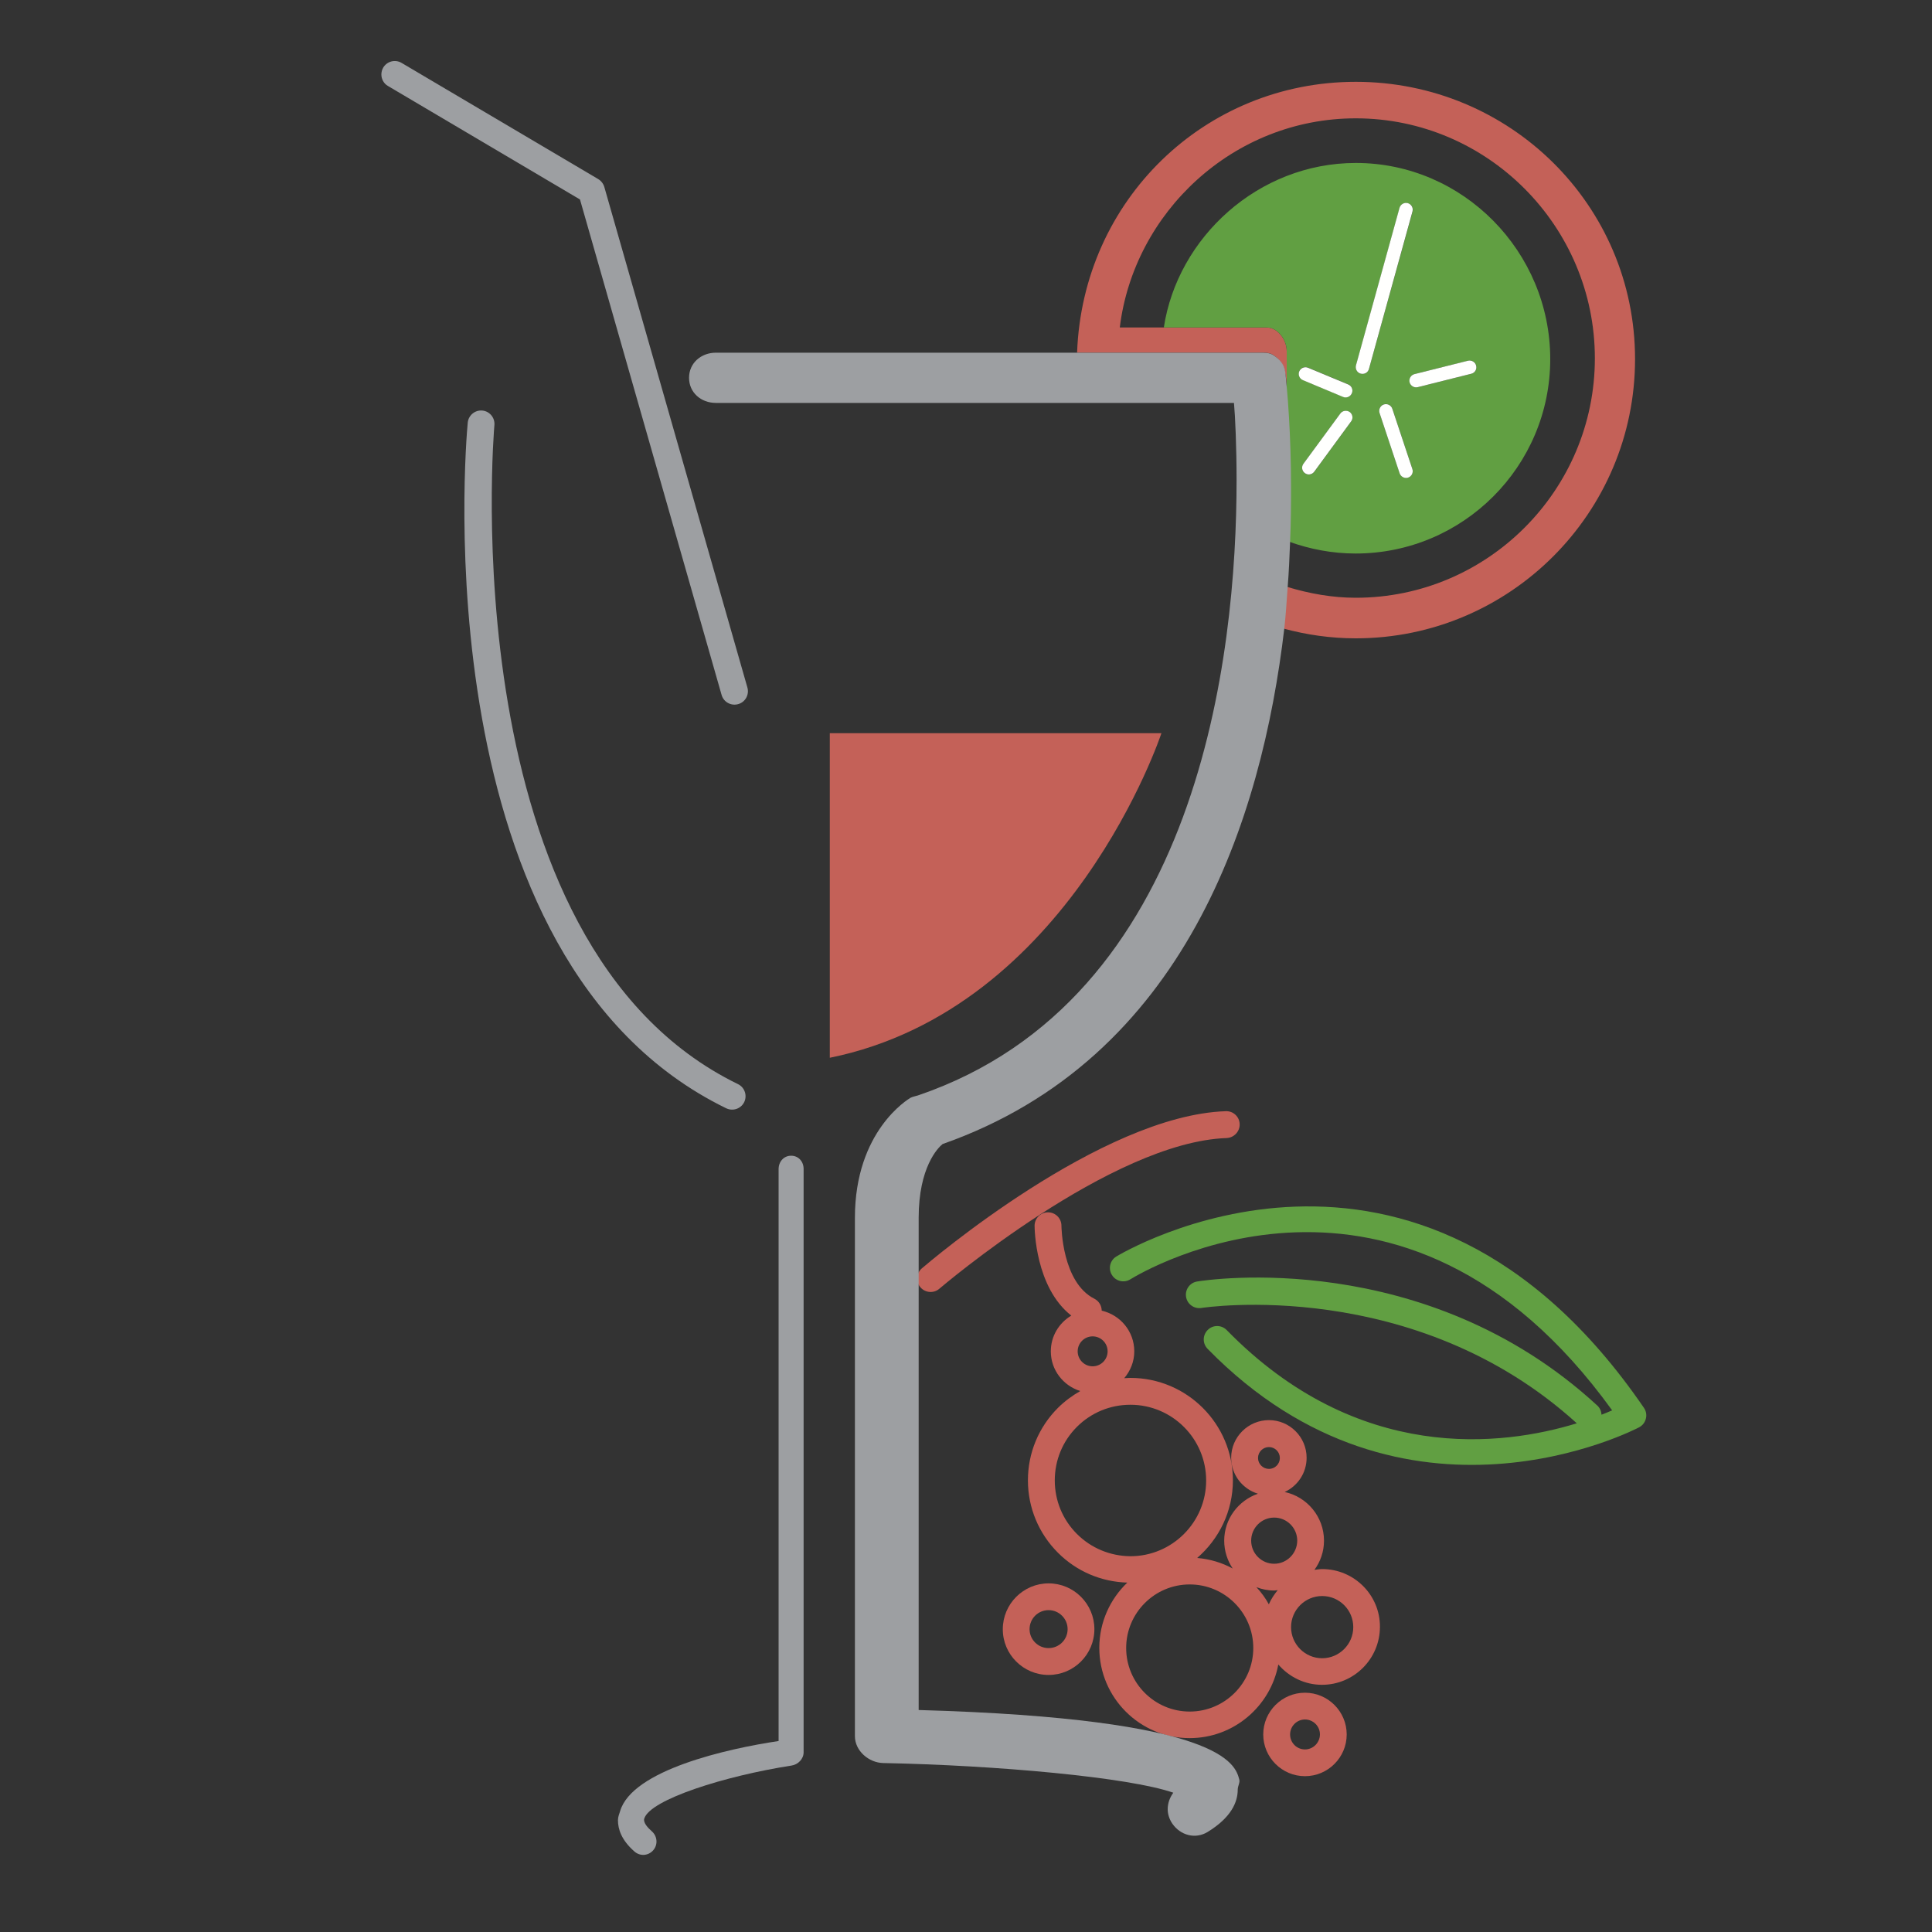 <?xml version="1.0" encoding="utf-8"?>
<!-- Generator: Adobe Illustrator 18.1.0, SVG Export Plug-In . SVG Version: 6.00 Build 0)  -->
<svg version="1.1" id="Layer_1" xmlns="http://www.w3.org/2000/svg" xmlns:xlink="http://www.w3.org/1999/xlink" x="0px" y="0px"
	 viewBox="0 0 2000 2000" enable-background="new 0 0 2000 2000" xml:space="preserve">
<rect x="0" y="0" width="2000" height="2000" fill="#333333" stroke="none"/>
<g>
	<path fill="none" d="M1313.6,1520.5c6.2,0,11.3-5.1,11.3-11.3c0-6.2-5-11.3-11.3-11.3c-6.2,0-11.3,5-11.3,11.3
		C1302.3,1515.4,1307.4,1520.5,1313.6,1520.5z"/>
	<path fill="none" d="M1248.6,1532.5c0-43.2-35.2-78.4-78.4-78.4c-20.9,0-40.6,8.1-55.4,22.9c-14.8,14.8-22.9,34.5-22.9,55.4
		c0,20.9,8.1,40.6,22.9,55.4c14.8,14.8,34.5,22.9,55.4,22.9C1213.4,1610.8,1248.6,1575.7,1248.6,1532.5z"/>
	<path fill="none" d="M1131,1414.4c8.5,0,15.5-6.9,15.5-15.5c0-8.5-6.9-15.5-15.5-15.5c-8.5,0-15.5,6.9-15.5,15.5
		C1115.6,1407.4,1122.5,1414.4,1131,1414.4z"/>
	<path fill="none" d="M1332,364.8v36.4c0,8,0,18.6,0,31.4V364.8L1332,364.8z"/>
	<path fill="none" d="M1085.5,1706.1c10.8,0,19.7-8.8,19.7-19.6c0-10.9-8.8-19.7-19.7-19.7s-19.7,8.8-19.7,19.7
		C1065.8,1697.3,1074.6,1706.1,1085.5,1706.1z"/>
	<path fill="none" d="M1350.9,1780c-8.5,0-15.4,6.9-15.4,15.5c0,8.5,6.9,15.5,15.4,15.5s15.5-6.9,15.5-15.5
		C1366.3,1787,1359.4,1780,1350.9,1780z"/>
	<path fill="none" d="M1300.6,1643c4.9,5.4,9.3,11.3,12.9,17.8c2.3-5.4,5.6-10.2,9.3-14.6c-1.3,0.1-2.5,0.4-3.7,0.4
		C1312.5,1646.6,1306.3,1645.2,1300.6,1643z"/>
	<path fill="none" d="M1651,371.7c0-136.5-111-249.3-247.5-249.3c-127,0-229.8,97.5-244.3,216.5h45.6
		c14.2-93,97.6-170.3,198.8-170.3c111.1,0,201.2,91,201.2,202.1c0,111.1-90.1,201.7-201.2,201.7c-24,0-47-4.2-68.4-12
		c-0.6,15.1-1.6,30.8-2.9,47c23.4,7.1,47.2,11.6,71.2,11.6C1540,619.2,1651,508.2,1651,371.7z"/>
	<path fill="none" d="M1368.7,1652.1c-17.8,0-32.2,14.4-32.2,32.2c0,17.8,14.5,32.2,32.2,32.2c17.8,0,32.2-14.5,32.2-32.2
		C1400.9,1666.5,1386.4,1652.1,1368.7,1652.1z"/>
	<path fill="none" d="M1319,1571.1c-13.1,0-23.8,10.7-23.8,23.9c0,13.1,10.7,23.9,23.8,23.9c13.2,0,23.9-10.7,23.9-23.9
		C1342.8,1581.8,1332.1,1571.1,1319,1571.1z"/>
	<path fill="none" d="M1231.6,1640.2c-36.3,0-65.8,29.5-65.8,65.8c0,36.3,29.5,65.8,65.8,65.8c36.3,0,65.8-29.5,65.8-65.8
		C1297.4,1669.7,1267.9,1640.2,1231.6,1640.2z"/>
	<path fill="#C46158" d="M1283.3,1163.7c-0.2-7.7-6.7-13.7-14.3-13.4c-129.2,4.3-307.1,156.2-314.7,162.7c-5.8,5-6.5,13.8-1.5,19.6
		c5,5.8,13.8,6.5,19.6,1.5c1.8-1.5,178.1-152,297.5-156C1277.5,1177.7,1283.5,1171.3,1283.3,1163.7z"/>
	<path fill="#C46158" d="M1202.3,759H859v336C1108,1044.4,1202.3,759,1202.3,759z"/>
	<path fill="#C46158" d="M1318.2,367.6c6.6,4.4,11.2,10.3,12.2,18.7c0.2,2,1.6,6.5,1.6,15v-35.8c0-1.3,0-2.1,0-2.1
		c0-11.5-9.2-24.4-20.7-24.4c0,0-59.6,0-106.5,0h-45.6c14.5-119,117.3-216.5,244.3-216.5c136.5,0,247.5,111.9,247.5,248.4
		c0,136.5-111,247.9-247.5,247.9c-24,0-47.8-4.2-71.2-11.3c-1.1,14-2.6,28.4-4.3,43c24.8,6.8,50.1,10.3,75.5,10.3
		c159.4,0,289.1-129.7,289.1-289.1c0-159.4-129.7-287-289.1-287C1247.2,84.7,1120.8,207,1115,365h188
		C1308.6,365,1313.8,364.6,1318.2,367.6z"/>
	<path fill="#C46158" d="M1085.5,1733.9c26.2,0,47.4-21.3,47.4-47.4c0-26.2-21.3-47.4-47.4-47.4c-26.1,0-47.4,21.3-47.4,47.4
		C1038,1712.6,1059.3,1733.9,1085.5,1733.9z M1085.5,1666.8c10.8,0,19.7,8.8,19.7,19.7c0,10.8-8.8,19.6-19.7,19.6
		s-19.7-8.8-19.7-19.6C1065.8,1675.6,1074.6,1666.8,1085.5,1666.8z"/>
	<path fill="#C46158" d="M1350.9,1752.3c-23.8,0-43.2,19.4-43.2,43.2c0,23.8,19.4,43.2,43.2,43.2s43.2-19.4,43.2-43.2
		C1394.1,1771.7,1374.7,1752.3,1350.9,1752.3z M1350.9,1811c-8.5,0-15.4-6.9-15.4-15.5c0-8.5,6.9-15.5,15.4-15.5s15.5,6.9,15.5,15.5
		C1366.3,1804,1359.4,1811,1350.9,1811z"/>
	<path fill="#C46158" d="M1368.7,1624.3c-2.7,0-5.4,0.5-8,0.8c6.2-8.5,9.9-18.9,9.9-30.2c0-24.7-17.5-45.4-40.7-50.4
		c13.4-6.2,22.7-19.7,22.7-35.4c0-21.5-17.5-39-39-39c-21.5,0-39.1,17.5-39.1,39c0,17.5,11.7,32.3,27.7,37.2
		c-20.2,7-34.9,26-34.9,48.6c0,10.7,3.3,20.6,8.8,28.8c-11.1-6-23.6-9.8-36.8-10.9c22.6-19.5,37-48.3,37-80.3
		c0-58.5-47.6-106.1-106.1-106.1c-2.1,0-4.2,0.2-6.4,0.3c6.4-7.6,10.4-17.2,10.4-27.8c0-20.6-14.4-37.7-33.7-42.1
		c-0.1-5-2.7-9.8-7.5-12.3c-33.7-16.8-34.2-75.1-34.2-75.6c0-7.7-6.2-13.9-13.9-13.9c-7.7,0-13.9,6.2-13.9,13.9
		c0,2.8,0.6,63.7,38,93c-12.7,7.6-21.2,21.2-21.2,37c0,19.4,12.9,35.6,30.5,41.1c-8.3,4.7-16.1,10.5-23.1,17.4
		c-20,20-31.1,46.7-31.1,75c0,28.3,11.1,55,31.1,75c19.3,19.3,44.7,30.1,71.8,30.9c-17.8,17-29,41-29,67.5c0,51.6,42,93.5,93.5,93.5
		c45.6,0,83.7-32.9,91.8-76.2c11,12.7,27.1,21,45.2,21c33.1,0,60-26.9,60-60C1428.7,1651.2,1401.8,1624.3,1368.7,1624.3z
		 M1313.6,1498c6.2,0,11.3,5,11.3,11.3c0,6.2-5,11.3-11.3,11.3c-6.2,0-11.3-5.1-11.3-11.3C1302.3,1503,1307.4,1498,1313.6,1498z
		 M1115.6,1398.9c0-8.5,6.9-15.5,15.5-15.5c8.5,0,15.5,6.9,15.5,15.5c0,8.5-6.9,15.5-15.5,15.5
		C1122.5,1414.4,1115.6,1407.4,1115.6,1398.9z M1114.8,1587.9c-14.8-14.8-22.9-34.5-22.9-55.4c0-20.9,8.1-40.6,22.9-55.4
		c14.8-14.8,34.5-22.9,55.4-22.9c43.2,0,78.4,35.1,78.4,78.4c0,43.2-35.2,78.4-78.4,78.4C1149.3,1610.8,1129.6,1602.7,1114.8,1587.9
		z M1231.6,1771.8c-36.3,0-65.8-29.5-65.8-65.8c0-36.3,29.5-65.8,65.8-65.8c36.3,0,65.8,29.5,65.8,65.8
		C1297.4,1742.2,1267.9,1771.8,1231.6,1771.8z M1313.5,1660.8c-3.5-6.5-7.9-12.4-12.9-17.8c5.7,2.2,11.9,3.5,18.4,3.5
		c1.3,0,2.5-0.3,3.7-0.4C1319,1650.6,1315.8,1655.4,1313.5,1660.8z M1319,1618.8c-13.1,0-23.8-10.7-23.8-23.9
		c0-13.2,10.7-23.9,23.8-23.9c13.2,0,23.9,10.7,23.9,23.9C1342.8,1608.1,1332.1,1618.8,1319,1618.8z M1368.7,1716.6
		c-17.8,0-32.2-14.5-32.2-32.2c0-17.8,14.5-32.2,32.2-32.2c17.8,0,32.2,14.4,32.2,32.2C1400.9,1702.1,1386.4,1716.6,1368.7,1716.6z"
		/>
	<path fill="#619F42" d="M1701.8,1457.4c-236.2-344.8-543.2-158.5-546.3-156.6c-6.5,4-8.5,12.6-4.4,19.1c4,6.5,12.6,8.5,19.1,4.4
		c11.5-7.1,279.6-167.8,498.7,135.7c-3.2,1.4-6.9,2.9-11,4.5c-0.2-3.5-1.6-6.9-4.4-9.5c-178.7-164.6-404.7-130-414.2-128.4
		c-7.6,1.2-12.7,8.3-11.5,15.9c1.2,7.6,8.4,12.7,15.9,11.5c2.2-0.4,220.4-33.4,388.6,119.4c-76.7,23.5-226.4,42.6-362.4-96.5
		c-5.4-5.5-14.2-5.6-19.6-0.2c-5.5,5.4-5.6,14.1-0.2,19.6c203.9,208.6,444.4,82.5,446.8,81.2c3.5-1.9,6-5.1,6.9-9
		C1704.8,1464.7,1704,1460.6,1701.8,1457.4z"/>
	<path fill="#619F42" d="M1604.8,371.7c0-111.1-90.1-203-201.2-203c-101.2,0-184.7,77.3-198.8,170.3c47,0,106.5,0,106.5,0
		c11.5,0,20.7,12.8,20.7,24.4v1.5l0,0v67.8c0,19.4,3.2,43.8,3.2,72.1c0,17.3,0.2,36.2-0.6,56c21.4,7.7,44.6,12.2,68.7,12.2
		C1514.4,573,1604.8,482.9,1604.8,371.7z M1457.7,494.3c-3.6,1.2-7.6-0.7-8.8-4.4l-20.8-62.5c-1.2-3.6,0.7-7.6,4.4-8.8
		c3.6-1.2,7.6,0.8,8.8,4.4l20.8,62.5C1463.3,489.2,1461.4,493.1,1457.7,494.3z M1519.8,373.4c3.7-0.9,7.5,1.3,8.4,5.1
		c0.9,3.7-1.3,7.5-5,8.4l-55.5,13.9c-3.7,0.9-7.5-1.3-8.4-5.1c-0.9-3.7,1.3-7.5,5-8.4L1519.8,373.4z M1398.7,436.3l-38.2,52.1
		c-2.3,3.1-6.6,3.8-9.7,1.5c-3.1-2.3-3.8-6.6-1.5-9.7l38.2-52c2.3-3.1,6.6-3.8,9.7-1.5C1400.3,428.9,1400.9,433.2,1398.7,436.3z
		 M1399.5,407.1c-1.5,3.6-5.5,5.2-9.1,3.7l-41.6-17.4c-3.5-1.5-5.2-5.6-3.7-9.1c1.4-3.6,5.5-5.2,9.1-3.7l41.6,17.3
		C1399.3,399.5,1401,403.6,1399.5,407.1z M1403.8,378.3l45.1-163.1c1-3.7,4.8-5.9,8.6-4.8c3.7,1,5.9,4.8,4.8,8.6L1417.1,382
		c-1,3.7-4.8,5.9-8.5,4.8C1404.9,385.8,1402.7,382,1403.8,378.3z"/>
	<path fill="#9D9FA2" d="M747,719.4c2.1,7.4,9.8,11.6,17.2,9.5c7.4-2.1,11.6-9.8,9.5-17.2L625.6,193.6c-1-3.4-3.2-6.3-6.3-8.2
		L415.7,65.1c-6.6-3.9-15.1-1.7-19,4.9c-1.3,2.2-1.9,4.7-1.9,7.1c0,4.7,2.4,9.4,6.8,11.9c0,0,189.7,112.1,198.8,117.5
		C603.4,217,747,719.4,747,719.4z"/>
	<path fill="#9D9FA2" d="M751.8,1147.3c6.9,3.3,15.2,0.5,18.6-6.4c3.3-6.9,0.5-15.2-6.4-18.6c-298-145-252.7-676.9-252.2-682.2
		c0.7-7.6-4.9-14.4-12.5-15.1c-7.6-0.7-14.4,4.9-15.1,12.6C482,460.2,436.5,993.9,751.8,1147.3z"/>
	<path fill="#9D9FA2" d="M951,1770.2c0-48.7,0-509.6,0-509.6c0-52,19.8-72.4,24.8-76.3c251.1-88.3,330.5-336.8,353.7-533.7
		c1.7-14.6,2.4-29,3.5-42.9c1.3-16.2,1.9-31.8,2.5-46.9c0.9-19.9,1-38.7,1-56c0-28.3-1-52.7-2.1-72.1c-0.7-12.9-1.6-23.5-2.3-31.4
		c-0.7-8.5-1.4-14-1.6-16c-1-8.3-5.7-13.3-12.3-17.6c-4.4-2.9-9.7-2.6-15.3-2.6h-188H741.1c-15.3,0-27.8,10.7-27.8,26
		s12.4,26,27.8,26c0,0,489.9,0,536.3,0c1.3,14,2.7,45.6,2.7,80.1c0,180-38.1,537.5-329.9,636.8c-1.9,0.6-5.9,1.4-7.6,2.4
		c-2.3,1.4-57.6,34.2-57.6,124.3v536.6c0,15.1,14.3,27.5,29.4,27.8c117.4,2.3,254.2,14.7,300.2,30.7c-3.7,5.1-5.8,10.9-5.8,17.1
		c0,5.2,1.7,10.3,4.7,14.8c8.4,12.3,24,16.5,36.7,8.7c24.4-15,31.1-30.9,31.1-43.8c0-3.8,2.5-7.3,1.6-10.4
		C1278.7,1826.2,1266,1779.1,951,1770.2z"/>
	<path fill="#9D9FA2" d="M819,1196.4c-7.7,0-13,6.2-13,13.9c0,0,0,569.4,0,592c-53,7.9-151.7,30-164.1,72.7
		c-0.8,2.7-2.2,5.8-2.2,9.2c0,9.2,3.5,20.6,17.1,32.5c5.8,5.1,14.3,4.5,19.4-1.3c5-5.7,4.4-14.5-1.4-19.6c-4.2-3.7-9.1-9-7.9-13.1
		c5.8-19.8,83.9-44.4,152.5-55c6.8-1,12.5-6.9,12.5-13.7v-603.7C832,1202.6,826.7,1196.4,819,1196.4z"/>
	<path fill="#FFFFFE" d="M1408.6,386.8c3.7,1,7.5-1.1,8.5-4.8l45.1-163.1c1-3.7-1.1-7.5-4.8-8.6c-3.7-1-7.5,1.1-8.6,4.8l-45.1,163.1
		C1402.7,382,1404.9,385.8,1408.6,386.8z"/>
	<path fill="#FFFFFE" d="M1395.7,398l-41.6-17.3c-3.5-1.5-7.6,0.2-9.1,3.7c-1.5,3.5,0.2,7.6,3.7,9.1l41.6,17.4
		c3.5,1.5,7.6-0.2,9.1-3.7C1401,403.6,1399.3,399.5,1395.7,398z"/>
	<path fill="#FFFFFE" d="M1387.5,428.1l-38.2,52c-2.3,3.1-1.6,7.4,1.5,9.7c3.1,2.3,7.4,1.6,9.7-1.5l38.2-52.1
		c2.3-3.1,1.6-7.4-1.5-9.7C1394.1,424.4,1389.7,425,1387.5,428.1z"/>
	<path fill="#FFFFFE" d="M1459.2,395.7c0.9,3.7,4.7,6,8.4,5.1l55.5-13.9c3.7-0.9,6-4.7,5-8.4c-0.9-3.7-4.7-6-8.4-5.1l-55.5,13.9
		C1460.6,388.2,1458.3,392,1459.2,395.7z"/>
	<path fill="#FFFFFE" d="M1441.3,423.1c-1.2-3.6-5.1-5.6-8.8-4.4c-3.6,1.2-5.6,5.2-4.4,8.8l20.8,62.5c1.2,3.6,5.2,5.6,8.8,4.4
		c3.6-1.2,5.6-5.1,4.4-8.8L1441.3,423.1z"/>
</g>
</svg>
